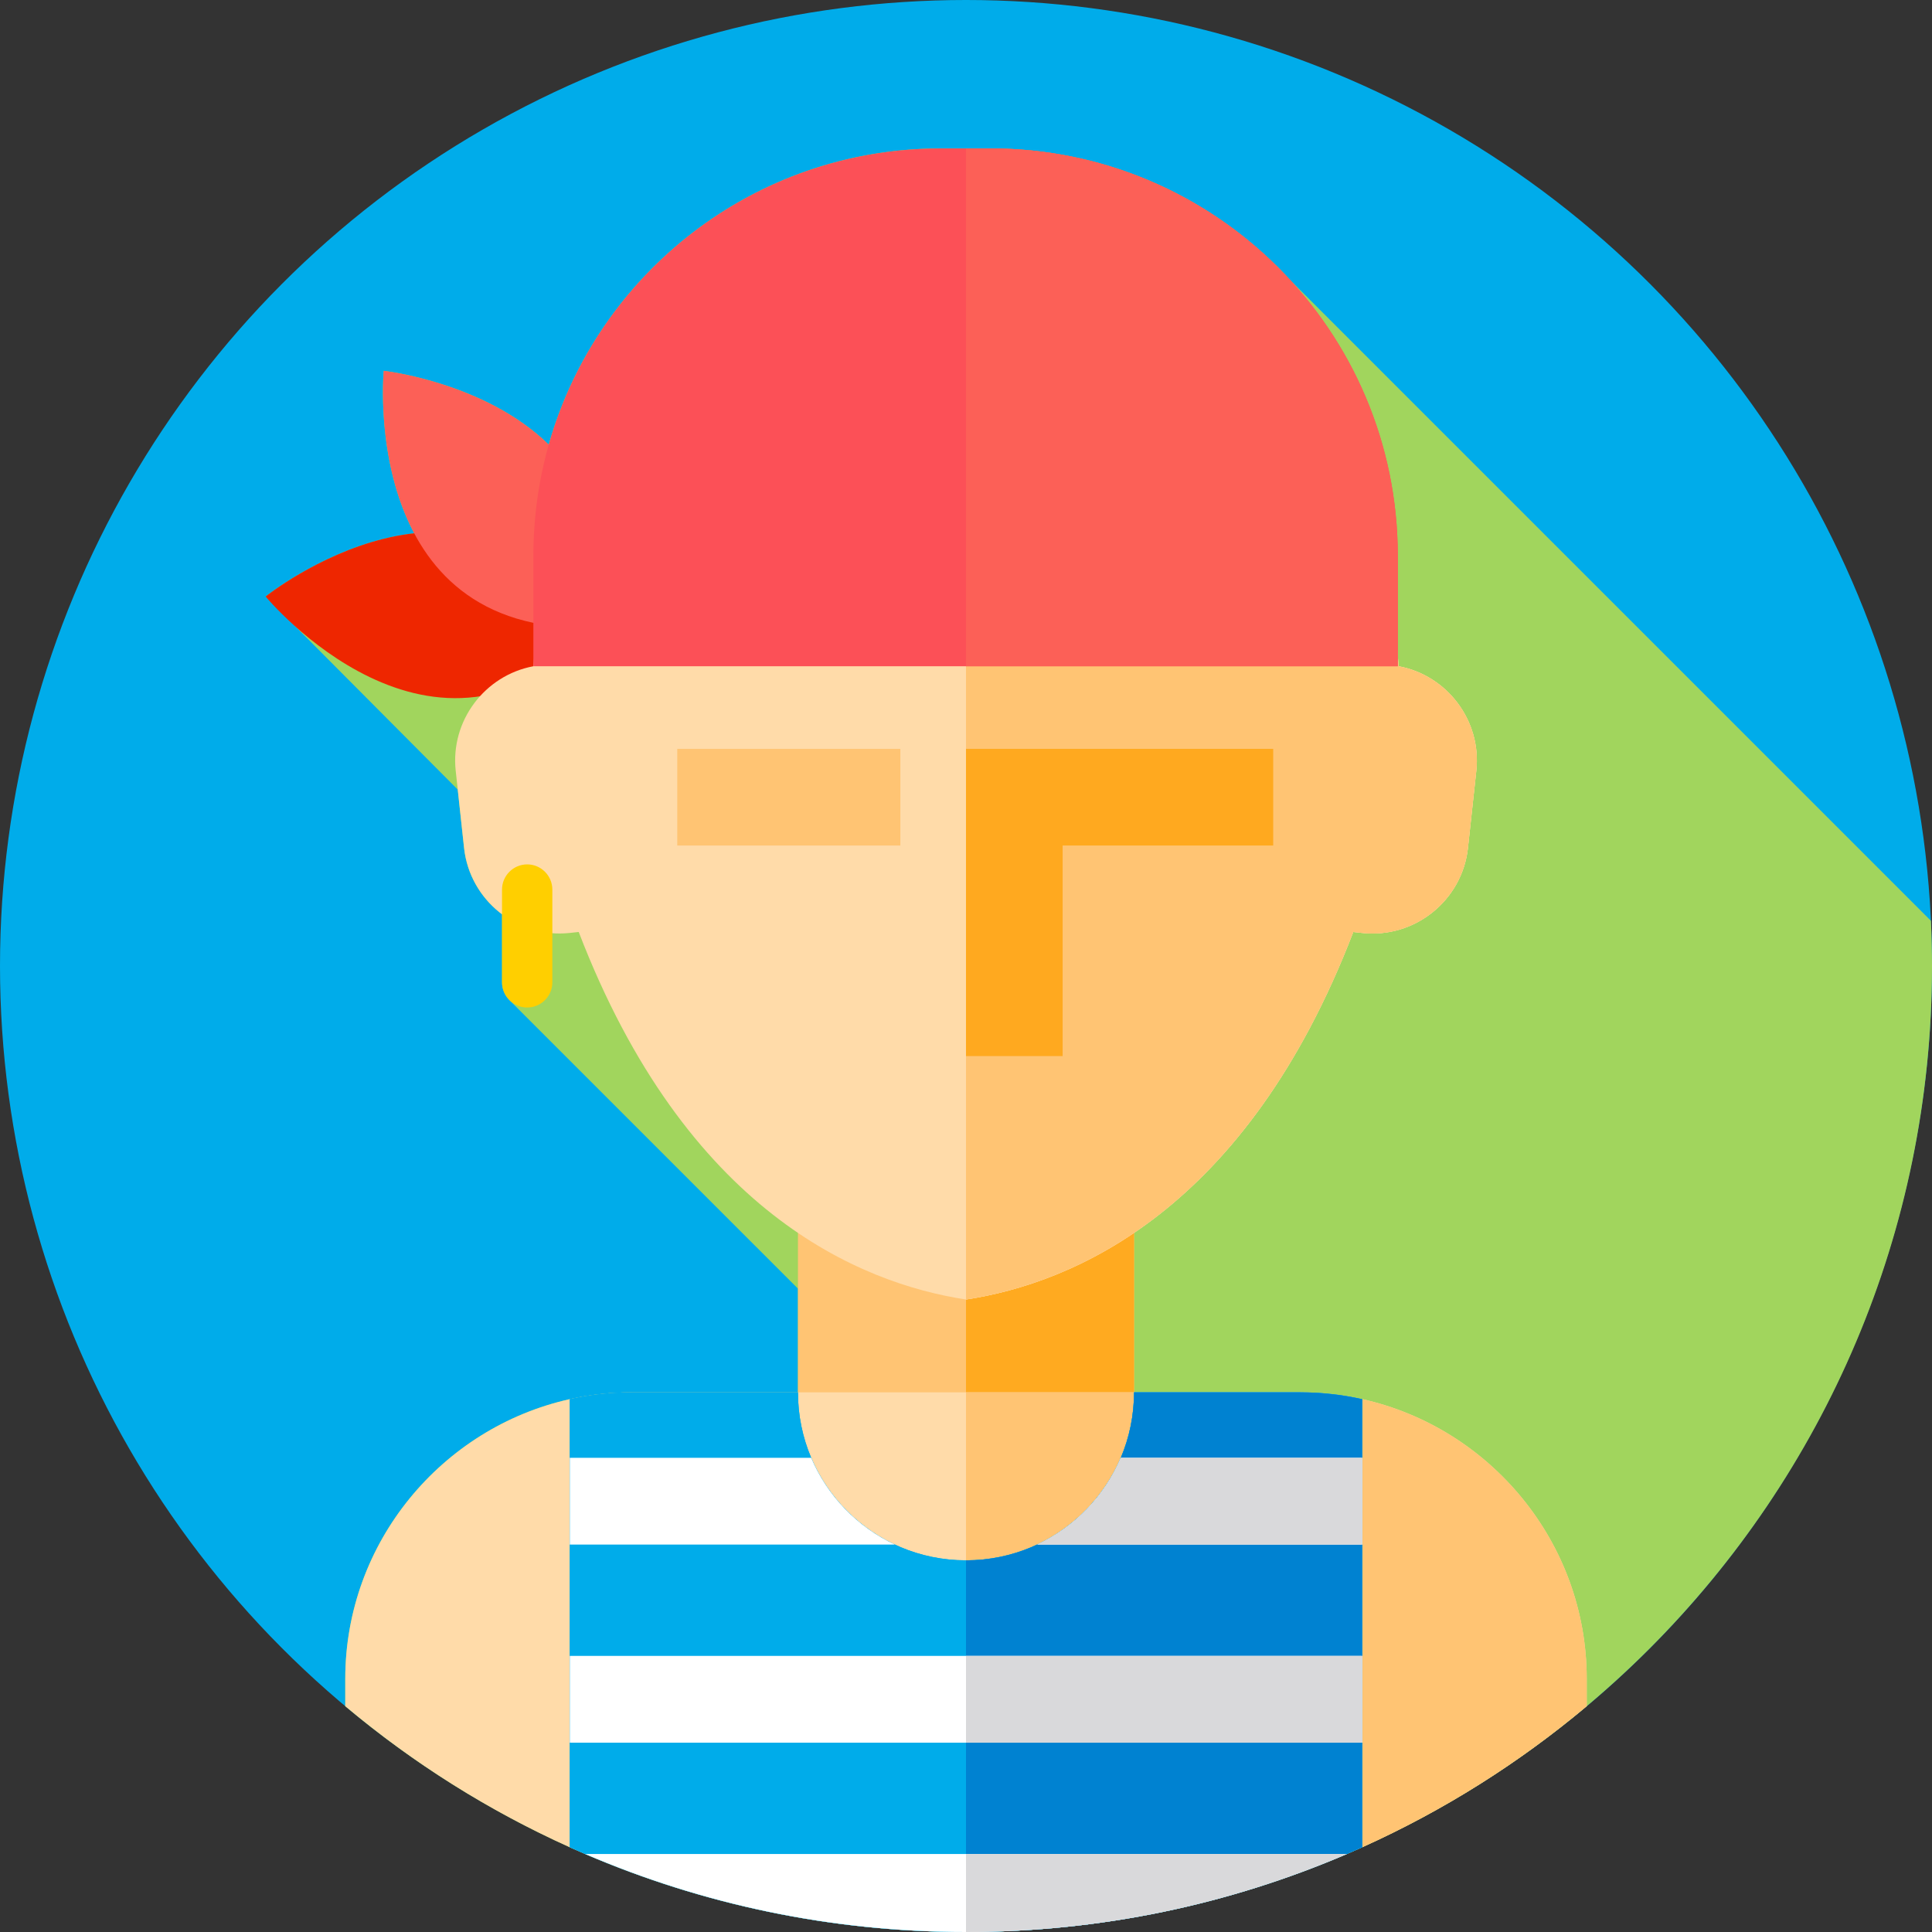 <?xml version="1.0"?>
<svg xmlns="http://www.w3.org/2000/svg" xmlns:xlink="http://www.w3.org/1999/xlink" version="1.1" id="Layer_1" x="0px" y="0px" viewBox="0 0 512 512" style="enable-background:new 0 0 512 512;" xml:space="preserve" width="512px" height="512px" class=""><rect x="0" y="0" width="512" height="512" fill="#333333" stroke="none"/><g transform="matrix(1 -2.44929e-16 2.44929e-16 1 -1.13687e-13 0)"><circle style="fill:#00ACEA" cx="256" cy="256" r="256" data-original="#802897" class="" data-old_color="#FF4F19"/><path style="fill:#A1D55D" d="M512,256c0-4.016-0.105-8.008-0.288-11.979L342.199,74.508  c-19.743-21.614-48.154-35.174-79.734-35.174h-13.151c-49.415,0-91.074,33.198-103.896,78.507  c-16.952-16.604-43.725-19.568-43.725-19.568s-2.244,23.634,8.078,43.054c-21.438,2.386-39.381,16.752-39.381,16.752l50.917,51.164  l1.676,15.477c0.787,7.263,4.609,13.494,10.059,17.577v18.037c0,1.838,0.754,3.509,1.968,4.718l76.456,76.448v27.481H167.43  c-0.71,0-1.41,0.01-2.11,0.03s-1.4,0.05-2.09,0.09c-0.4,0.02-0.79,0.05-1.19,0.07c-0.05,0-0.11,0.01-0.16,0.01  c-0.23,0.02-0.46,0.04-0.69,0.06c-0.04,0-0.07,0.01-0.11,0.01c-0.71,0.06-1.42,0.13-2.13,0.21c-0.14,0.01-0.29,0.03-0.43,0.05  c-0.11,0-0.21,0.02-0.32,0.03c-0.04,0.01-0.09,0.01-0.13,0.02c-0.28,0.03-0.55,0.07-0.82,0.11c-0.12,0.02-0.23,0.03-0.35,0.05  c-0.09,0.01-0.19,0.03-0.28,0.04c-0.48,0.07-0.95,0.14-1.42,0.22c-0.24,0.03-0.47,0.07-0.71,0.11c-0.06,0.01-0.12,0.02-0.18,0.03  c-0.28,0.05-0.56,0.1-0.83,0.16c-0.13,0.02-0.26,0.05-0.39,0.08c-0.35,0.06-0.7,0.14-1.05,0.21c-0.35,0.07-0.7,0.15-1.04,0.22  c-33.93,7.56-59.5,38-59.5,74.11v7.238c0.19,0.159,0.377,0.321,0.567,0.48c0.749,0.626,1.503,1.247,2.259,1.864  c0.632,0.515,1.268,1.025,1.905,1.534c0.736,0.588,1.469,1.18,2.211,1.76v0.002C141.887,491.749,196.577,512,256,512  C397.385,512,512,397.385,512,256z" data-original="#5C1B6F" class="" data-old_color="#7CDA4C"/><path style="fill:#EE2600;" d="M70.39,158.079c0,0,44.702,54.102,87.273,8.971C125.163,114.202,70.39,158.079,70.39,158.079z" data-original="#EE2600"/><path style="fill:#FC6057" d="M101.693,98.273c0,0-6.647,69.864,55.368,68.054C171.449,105.978,101.693,98.273,101.693,98.273z" data-original="#FF3200" class="" data-old_color="#FF3200"/><rect x="211.47" y="324.8" style="fill:#FFC473" width="89.07" height="112.37" data-original="#FFC473" class="" data-old_color="#FFAA20"/><rect x="256" y="324.8" style="fill:#FFAA20" width="44.538" height="112.37" data-original="#FFAA20" class=""/><g>
	<path style="fill:#FFDBA9" d="M370.651,176.562C365.864,106.095,305.768,66.101,256,66.101s-109.864,39.994-114.651,110.461   c-12.878,2.412-22.018,14.448-20.584,27.682l2.218,20.476c1.505,13.891,14.101,24.026,27.992,22.521l2.392-0.259   c28.436,74.02,74.325,93.077,102.634,97.406c28.309-4.329,74.198-23.386,102.634-97.406l2.392,0.259   c13.891,1.505,26.487-8.63,27.992-22.521l2.218-20.476C392.668,191.01,383.529,178.974,370.651,176.562z" data-original="#FFDBA9" class=""/>
	<path style="fill:#FFDBA9" d="M391.24,204.243l-2.22,20.48c-1.51,13.89-14.1,24.02-27.99,22.52l-2.4-0.26   c-28.43,74.02-74.32,93.07-102.63,97.4V88.843h66.54c25.63,18.7,45.44,48.48,48.11,87.72   C383.53,178.973,392.67,191.013,391.24,204.243z" data-original="#FFDBA9" class=""/>
</g><g>
	<path style="fill:#FFC473" d="M391.24,204.243l-2.22,20.48c-1.51,13.89-14.1,24.02-27.99,22.52l-2.4-0.26   c-28.43,74.02-74.32,93.07-102.63,97.4V66.103c49.09,0,108.23,38.91,114.43,107.6c0.09,0.99,0.16,1.94,0.22,2.86   C383.53,178.973,392.67,191.013,391.24,204.243z" data-original="#FFC473" class="" data-old_color="#FFAA20"/>
	<rect x="179.48" y="198.46" style="fill:#FFC473" width="59.12" height="25.615" data-original="#FFC473" class="" data-old_color="#FFAA20"/>
</g><polygon style="fill:#FFA91F;" points="255.996,198.456 255.996,279.872 281.611,279.872 281.611,224.071 337.412,224.071   337.412,198.456 " data-original="#FFA91F" class=""/><path style="fill:#FFDBA9" d="M420.5,444.9v7.25c-17.91,15.04-37.91,27.67-59.5,37.39c-1.35,0.61-2.71,1.21-4.08,1.79  C325.96,504.63,291.84,512,256,512s-69.96-7.37-100.92-20.67c-1.37-0.58-2.73-1.18-4.08-1.79c-21.59-9.72-41.59-22.35-59.5-37.39  v-7.25c0-36.11,25.57-66.55,59.5-74.11c0.34-0.07,0.69-0.15,1.04-0.22c0.35-0.07,0.7-0.15,1.05-0.21c0.13-0.03,0.26-0.06,0.39-0.08  c0.27-0.06,0.55-0.11,0.83-0.16c0.06-0.01,0.12-0.02,0.18-0.03c0.24-0.04,0.47-0.08,0.71-0.11c0.47-0.08,0.94-0.15,1.42-0.22  c0.09-0.01,0.19-0.03,0.28-0.04c0.12-0.02,0.23-0.03,0.35-0.05c0.27-0.04,0.54-0.08,0.82-0.11c0.04-0.01,0.09-0.01,0.13-0.02  c0.11-0.01,0.21-0.03,0.32-0.03c0.14-0.02,0.29-0.04,0.43-0.05c0.71-0.08,1.42-0.15,2.13-0.21c0.04,0,0.07-0.01,0.11-0.01  c0.23-0.02,0.46-0.04,0.69-0.06c0.05,0,0.11-0.01,0.16-0.01c0.4-0.02,0.79-0.05,1.19-0.07c0.69-0.04,1.39-0.07,2.09-0.09  s1.4-0.03,2.11-0.03h177.14c0.6,0,1.19,0.01,1.78,0.03h0.33c0.13,0,0.26,0.01,0.39,0.02c0.08,0,0.16,0,0.24,0.01  c0.49,0.01,0.97,0.03,1.45,0.06h0.01c0.4,0.02,0.79,0.05,1.19,0.07c0.05,0,0.11,0.01,0.16,0.01c0.23,0.02,0.46,0.04,0.69,0.06  c0.04,0,0.07,0.01,0.11,0.01c0.72,0.05,1.43,0.12,2.13,0.21c0.14,0.01,0.29,0.03,0.43,0.05c0.11,0,0.21,0.02,0.32,0.03  c0.04,0.01,0.09,0.01,0.13,0.02c0.28,0.03,0.55,0.07,0.82,0.11c0.12,0.02,0.23,0.03,0.35,0.05c0.08,0.01,0.17,0.02,0.25,0.04h0.03  c0.72,0.1,1.42,0.21,2.13,0.33c0.06,0.01,0.12,0.02,0.18,0.03c0.28,0.05,0.56,0.1,0.83,0.16c0.44,0.08,0.87,0.17,1.3,0.25  c0.27,0.06,0.53,0.12,0.79,0.18c0.13,0.02,0.26,0.05,0.39,0.08C394.93,378.35,420.5,408.79,420.5,444.9z" data-original="#FFDBA9" class=""/><path style="fill:#FFC473" d="M420.5,444.9v7.25c-17.91,15.04-37.91,27.67-59.5,37.39c-1.35,0.61-2.71,1.21-4.08,1.79  C325.96,504.63,291.84,512,256,512V368.98h88.57c0.6,0,1.19,0.01,1.78,0.03h0.33c0.13,0,0.26,0.01,0.39,0.02  c0.08,0,0.16,0,0.24,0.01c0.49,0.01,0.97,0.03,1.45,0.06h0.01c0.4,0.02,0.79,0.05,1.19,0.07c0.05,0,0.11,0.01,0.16,0.01  c0.23,0.02,0.46,0.04,0.69,0.06c0.04,0,0.07,0.01,0.11,0.01c0.72,0.05,1.43,0.12,2.13,0.21c0.14,0.01,0.29,0.03,0.43,0.05  c0.11,0,0.21,0.02,0.32,0.03c0.04,0.01,0.09,0.01,0.13,0.02c0.28,0.03,0.55,0.07,0.82,0.11c0.12,0.02,0.23,0.03,0.35,0.05  c0.08,0.01,0.17,0.02,0.25,0.04h0.03c0.72,0.1,1.42,0.21,2.13,0.33c0.06,0.01,0.12,0.02,0.18,0.03c0.28,0.05,0.56,0.1,0.83,0.16  c0.44,0.08,0.87,0.17,1.3,0.25c0.27,0.06,0.53,0.12,0.79,0.18c0.13,0.02,0.26,0.05,0.39,0.08  C394.93,378.35,420.5,408.79,420.5,444.9z" data-original="#FFC473" class="" data-old_color="#FFAA20"/><g>
	<path style="fill:#00ACEA;" d="M361,370.8v118.74c-1.35,0.61-2.71,1.21-4.08,1.79C325.96,504.63,291.84,512,256,512   s-69.96-7.37-100.92-20.67c-1.37-0.58-2.73-1.18-4.08-1.79V370.8c0.35-0.08,0.7-0.16,1.04-0.23c0.35-0.07,0.7-0.15,1.05-0.21   c0.7-0.13,1.41-0.26,2.11-0.38c0.47-0.08,0.94-0.15,1.42-0.22c0.09-0.01,0.19-0.03,0.28-0.04c0.12-0.02,0.23-0.03,0.35-0.05   c0.42-0.05,0.85-0.11,1.27-0.16c0.14-0.02,0.29-0.04,0.43-0.05c0.71-0.08,1.42-0.15,2.13-0.21c0.04,0,0.07-0.01,0.11-0.01   c0.23-0.02,0.46-0.04,0.69-0.06c0.05,0,0.11-0.01,0.16-0.01c0.4-0.02,0.79-0.05,1.19-0.07c0.69-0.04,1.39-0.07,2.09-0.09   s1.4-0.03,2.11-0.03h44.04c0,24.6,19.94,44.53,44.53,44.53s44.53-19.93,44.53-44.53h44.04c0.6,0,1.19,0.01,1.78,0.03h0.33   c0.13,0,0.26,0.01,0.39,0.02c0.08,0,0.16,0,0.24,0.01c0.49,0.01,0.97,0.03,1.45,0.06h0.01c0.4,0.02,0.79,0.05,1.19,0.07   c0.05,0,0.11,0.01,0.16,0.01c0.23,0.02,0.46,0.04,0.69,0.06c0.04,0,0.07,0.01,0.11,0.01c0.23,0.02,0.46,0.04,0.69,0.07   c0.41,0.04,0.81,0.08,1.21,0.12c0.08,0,0.15,0.01,0.23,0.02c0.14,0.01,0.29,0.03,0.43,0.05c0.2,0.02,0.4,0.05,0.59,0.08   c0.03,0,0.07,0,0.1,0.01c0.19,0.02,0.39,0.05,0.58,0.07c0.12,0.02,0.23,0.03,0.35,0.05c0.08,0.01,0.17,0.02,0.25,0.04h0.03   c0.46,0.07,0.91,0.14,1.37,0.22c0.31,0.05,0.61,0.1,0.91,0.15c0.46,0.08,0.91,0.17,1.36,0.26c0.2,0.04,0.41,0.08,0.61,0.12   C360.09,370.6,360.55,370.7,361,370.8z" data-original="#00ACEA" class=""/>
	<path style="fill:#00ACEA;" d="M361,370.79v118.75c-1.35,0.61-2.71,1.21-4.08,1.79C325.96,504.63,291.84,512,256,512   s-69.96-7.37-100.92-20.67c-1.37-0.58-2.73-1.18-4.08-1.79V370.79c0.34-0.07,0.69-0.15,1.04-0.22c0.35-0.07,0.7-0.15,1.05-0.21   c0.13-0.03,0.26-0.06,0.39-0.08c0.27-0.06,0.55-0.11,0.83-0.16c0.06-0.01,0.12-0.02,0.18-0.03c0.24-0.04,0.47-0.08,0.71-0.11   c0.47-0.08,0.94-0.15,1.42-0.22c0.09-0.01,0.19-0.03,0.28-0.04c0.12-0.02,0.23-0.03,0.35-0.05c0.27-0.04,0.54-0.08,0.82-0.11   c0.04-0.01,0.09-0.01,0.13-0.02c0.11-0.01,0.21-0.03,0.32-0.03c0.14-0.02,0.29-0.04,0.43-0.05c0.71-0.08,1.42-0.15,2.13-0.21   c0.04,0,0.07-0.01,0.11-0.01c0.23-0.02,0.46-0.04,0.69-0.06c0.05,0,0.11-0.01,0.16-0.01c0.4-0.02,0.79-0.05,1.19-0.07   c0.69-0.04,1.39-0.07,2.09-0.09s1.4-0.03,2.11-0.03h44.04c0,24.6,19.94,44.53,44.53,44.53s44.53-19.93,44.53-44.53h44.04   c0.6,0,1.19,0.01,1.78,0.03h0.33c0.13,0,0.26,0.01,0.39,0.02c0.08,0,0.16,0,0.24,0.01c0.49,0.01,0.97,0.03,1.45,0.06h0.01   c0.4,0.02,0.79,0.05,1.19,0.07c0.05,0,0.11,0.01,0.16,0.01c0.23,0.02,0.46,0.04,0.69,0.06c0.04,0,0.07,0.01,0.11,0.01   c0.23,0.02,0.46,0.04,0.69,0.07c0.41,0.04,0.81,0.08,1.21,0.12c0.08,0,0.15,0.01,0.23,0.02c0.14,0.01,0.29,0.03,0.43,0.05   c0.11,0,0.21,0.02,0.32,0.03c0.04,0.01,0.09,0.01,0.13,0.02c0.28,0.03,0.55,0.07,0.82,0.11c0.12,0.02,0.23,0.03,0.35,0.05   c0.08,0.01,0.17,0.02,0.25,0.04h0.03c0.72,0.1,1.42,0.21,2.13,0.33c0.06,0.01,0.12,0.02,0.18,0.03c0.28,0.05,0.56,0.1,0.83,0.16   c0.44,0.08,0.87,0.17,1.3,0.25c0.27,0.06,0.53,0.12,0.79,0.18C360.74,370.73,360.87,370.76,361,370.79z" data-original="#00ACEA" class=""/>
</g><path style="fill:#0082D1;" d="M361,370.8v118.74c-1.35,0.61-2.71,1.21-4.08,1.79C325.96,504.63,291.84,512,256,512v-98.49  c24.59,0,44.53-19.93,44.53-44.53h44.04c0.08,0,0.15,0.01,0.22,0.01c0.52,0,1.04,0.01,1.56,0.02h0.11c0.2,0,0.4,0.01,0.61,0.02  c0.08,0,0.16,0,0.24,0.01c0.19,0.01,0.39,0.02,0.58,0.03c0.29,0.01,0.58,0.02,0.87,0.03h0.01c0.96,0.06,1.9,0.13,2.84,0.22  c0.41,0.04,0.81,0.08,1.21,0.12c0.42,0.04,0.83,0.09,1.25,0.15c0.03,0,0.07,0,0.1,0.01c0.39,0.05,0.79,0.1,1.18,0.16h0.03  c0.46,0.07,0.91,0.14,1.37,0.22c0.31,0.05,0.61,0.1,0.91,0.15c0.46,0.08,0.91,0.17,1.36,0.26c0.2,0.04,0.41,0.08,0.61,0.12  c0.33,0.06,0.65,0.13,0.98,0.2C360.74,370.74,360.87,370.77,361,370.8z" data-original="#0082D1" class=""/><path style="fill:#FC5057" d="M262.465,39.333h-13.151c-59.627,0-107.965,48.338-107.965,107.965v29.264H370.43v-29.264  C370.43,87.671,322.092,39.333,262.465,39.333z" data-original="#FF4F19" class="" data-old_color="#FC5019"/><path style="fill:#FC6057" d="M370.43,147.298c0-59.627-48.338-107.965-107.965-107.965h-6.469v137.229H370.43V147.298z" data-original="#FF3200" class="" data-old_color="#FF3200"/><path style="fill:#FFCF00" d="M139.708,267L139.708,267c-3.667,0-6.667-3-6.667-6.667v-24.596c0-3.667,3-6.667,6.667-6.667l0,0  c3.667,0,6.667,3,6.667,6.667v24.596C146.375,264,143.375,267,139.708,267z" data-original="#FFCF00" class=""/><g>
	<path style="fill:#FFFFFF" d="M214.975,386.333H151v23h86.161C227.216,404.682,219.269,396.472,214.975,386.333z" data-original="#FFFFFF" class=""/>
	<path style="fill:#FFFFFF" d="M274.839,409.333H361v-23h-63.975C292.731,396.472,284.784,404.682,274.839,409.333z" data-original="#FFFFFF" class=""/>
	<rect x="151" y="438.83" style="fill:#FFFFFF" width="210" height="23" data-original="#FFFFFF" class=""/>
	<path style="fill:#FFFFFF" d="M356.92,491.33C325.96,504.63,291.84,512,256,512s-69.96-7.37-100.92-20.67H356.92z" data-original="#FFFFFF" class=""/>
</g><g>
	<path style="fill:#D9D9DB" d="M296.162,388.241c-0.125,0.26-0.262,0.513-0.391,0.77c-0.186,0.368-0.368,0.739-0.564,1.102   c-0.16,0.297-0.333,0.587-0.5,0.88c-0.178,0.312-0.352,0.627-0.537,0.935c-0.189,0.314-0.389,0.62-0.586,0.929   c-0.176,0.276-0.348,0.554-0.53,0.826c-0.218,0.326-0.445,0.643-0.671,0.963c-0.172,0.244-0.342,0.49-0.519,0.73   c-0.245,0.333-0.5,0.658-0.754,0.984c-0.169,0.216-0.336,0.434-0.509,0.647c-0.273,0.336-0.554,0.665-0.836,0.993   c-0.165,0.191-0.328,0.384-0.496,0.572c-0.301,0.338-0.609,0.668-0.919,0.997c-0.158,0.167-0.316,0.335-0.477,0.5   c-0.33,0.339-0.667,0.67-1.008,0.998c-0.149,0.143-0.298,0.287-0.449,0.428c-0.361,0.338-0.728,0.668-1.1,0.994   c-0.138,0.121-0.276,0.241-0.416,0.36c-0.392,0.335-0.79,0.663-1.194,0.985c-0.125,0.099-0.25,0.198-0.376,0.295   c-0.425,0.331-0.856,0.655-1.293,0.971c-0.109,0.078-0.218,0.156-0.328,0.233c-0.459,0.325-0.924,0.643-1.396,0.951   c-0.09,0.059-0.181,0.116-0.272,0.174c-0.495,0.319-0.996,0.629-1.505,0.928c-0.067,0.04-0.135,0.078-0.203,0.117   c-0.535,0.311-1.074,0.612-1.622,0.901c-0.039,0.02-0.078,0.039-0.117,0.06c-0.578,0.302-1.163,0.594-1.756,0.871l0,0H361v-23   h-63.975C296.752,386.977,296.464,387.613,296.162,388.241z" data-original="#D9D9DB" class="active-path"/>
	<rect x="256" y="438.83" style="fill:#D9D9DB" width="105" height="23" data-original="#D9D9DB" class="active-path"/>
	<path style="fill:#D9D9DB" d="M356.92,491.33C325.96,504.63,291.84,512,256,512v-20.67H356.92z" data-original="#D9D9DB" class="active-path"/>
</g></g> </svg>
